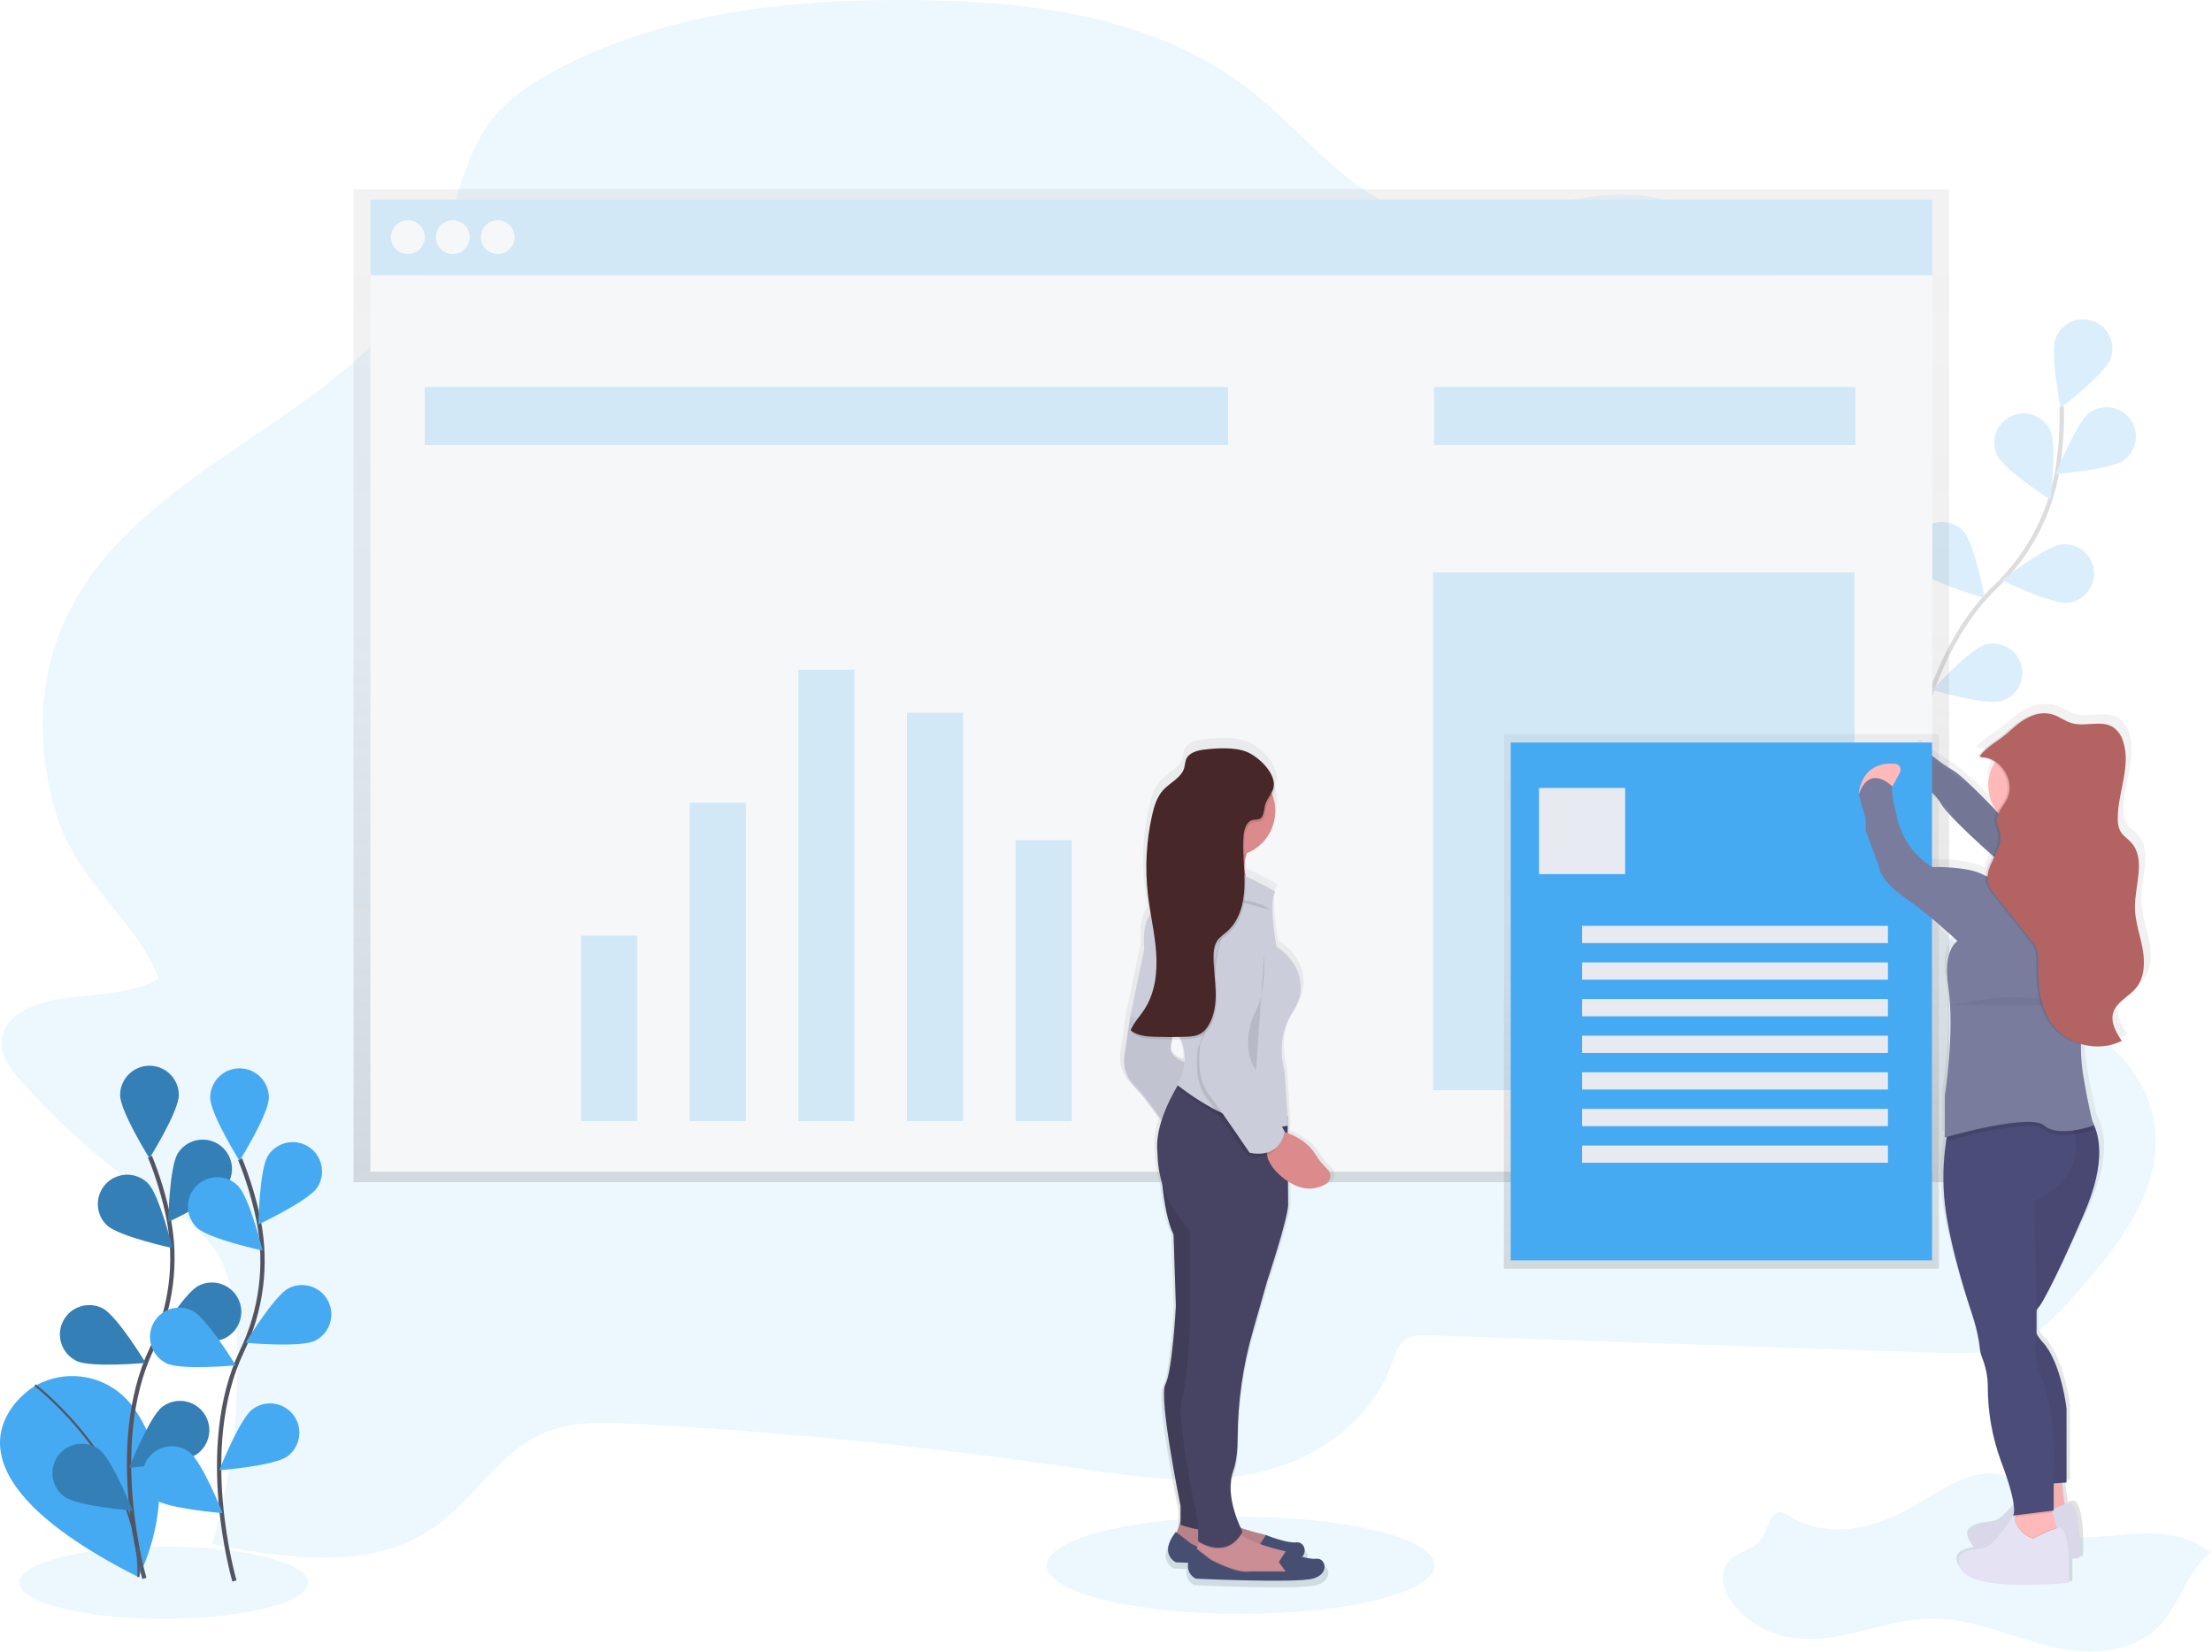 <?xml version="1.0" encoding="UTF-8"?>
<svg width="1027px" height="767px" viewBox="0 0 1027 767" version="1.1" xmlns="http://www.w3.org/2000/svg" xmlns:xlink="http://www.w3.org/1999/xlink">
    <!-- Generator: Sketch 51 (57462) - http://www.bohemiancoding.com/sketch -->
    <title>undraw_organize_resume_utk5</title>
    <desc>Created with Sketch.</desc>
    <defs>
        <linearGradient x1="50%" y1="100%" x2="50%" y2="0%" id="linearGradient-1">
            <stop stop-color="#808080" stop-opacity="0.25" offset="0%"></stop>
            <stop stop-color="#808080" stop-opacity="0.12" offset="54%"></stop>
            <stop stop-color="#808080" stop-opacity="0.1" offset="100%"></stop>
        </linearGradient>
        <linearGradient x1="49.998%" y1="99.965%" x2="49.998%" y2="0.005%" id="linearGradient-2">
            <stop stop-color="#808080" stop-opacity="0.25" offset="0%"></stop>
            <stop stop-color="#808080" stop-opacity="0.12" offset="54%"></stop>
            <stop stop-color="#808080" stop-opacity="0.1" offset="100%"></stop>
        </linearGradient>
        <linearGradient x1="49.998%" y1="100%" x2="49.998%" y2="2.29022638e-14%" id="linearGradient-3">
            <stop stop-color="#808080" stop-opacity="0.25" offset="0%"></stop>
            <stop stop-color="#808080" stop-opacity="0.12" offset="54%"></stop>
            <stop stop-color="#808080" stop-opacity="0.1" offset="100%"></stop>
        </linearGradient>
        <linearGradient x1="49.993%" y1="100.001%" x2="49.993%" y2="-0.007%" id="linearGradient-4">
            <stop stop-color="#808080" stop-opacity="0.25" offset="0%"></stop>
            <stop stop-color="#808080" stop-opacity="0.12" offset="54%"></stop>
            <stop stop-color="#808080" stop-opacity="0.1" offset="100%"></stop>
        </linearGradient>
    </defs>
    <g id="Page-1" stroke="none" stroke-width="1" fill="none" fill-rule="evenodd">
        <g id="undraw_organize_resume_utk5">
            <path d="M27.66,463.89 C15.66,465.84 0.61,471.42 0.75,484.39 C0.82,490.97 5.19,496.58 9.44,501.39 C27.504,521.974 48.113,540.176 70.77,555.56 C81.59,562.89 93.22,569.9 100.41,581.23 C107.6,592.56 109.41,606.98 109.98,620.7 C111.382,653.184 107.553,685.682 98.64,716.95 C133.87,723.66 173.16,729.54 202.52,708.35 C220.1,695.66 231.99,674.4 251.58,665.6 C264.66,659.72 279.47,660.24 293.73,660.99 C361.23,664.543 428.563,671.21 495.73,680.99 C523.86,685.09 552.53,689.73 580.36,684.43 C608.19,679.13 635.57,661.84 645.83,633.81 C647.41,629.49 648.83,624.67 652.37,622.07 C655.57,619.75 659.76,619.8 663.65,619.94 L898.73,628.02 C911.61,628.46 924.94,628.82 936.73,623.52 C948.16,618.39 956.95,608.52 965.41,598.85 C984.76,576.79 1005.57,549.65 999.88,519.71 C995.33,495.71 974.99,478.94 954.82,467.2 C934.65,455.46 912.4,445.85 897.58,427.08 C875.03,398.51 875.92,357.62 874.52,320.55 C873.244,286.983 869.113,253.586 862.17,220.72 C856.06,191.83 847.55,162.9 831.64,138.5 C815.73,114.1 791.4,94.56 763.88,90.98 C727.94,86.3 691.81,108.72 656.65,99.2 C626.95,91.2 606.51,62.77 581.9,43.07 C538.19,8.07 480.83,0.74 426.6,0.07 C369.1,-0.66 310.08,5.16 258.83,32.16 C247.09,38.34 235.61,45.82 227.48,56.74 C215.02,73.49 212,95.99 203.85,115.57 C171,194.41 64.16,211.41 29.48,289.41 C17.17,317.08 17.29,349.35 26.26,378.41 C35.91,409.68 63.07,426.95 73.84,454.21 C62.25,461.67 41.71,461.6 27.66,463.89 Z" id="Shape" fill="#45AAF2" fill-rule="nonzero" opacity="0.1"></path>
            <g id="Group" opacity="0.2" transform="translate(862, 148)">
                <path d="M23.55,222.92 C23.55,222.92 28.35,159.15 64.39,124.5 C79.599,110.064 89.716,91.084 93.22,70.41 C94.793,60.582 95.462,50.63 95.22,40.68" id="Shape" stroke="#535461" stroke-width="2"></path>
                <path d="M117.84,18.71 C115.18,25.71 94.74,41.32 94.74,41.32 C94.74,41.32 89.74,16.11 92.38,9.08 C95.039,2.047 102.897,-1.499 109.93,1.16 C116.963,3.819 120.509,11.677 117.85,18.71 L117.84,18.71 Z" id="Shape" fill="#45AAF2" fill-rule="nonzero"></path>
                <path d="M124.16,65.62 C118.11,70.08 92.48,72.04 92.48,72.04 C92.48,72.04 101.97,48.15 108.02,43.69 C111.936,40.807 117.092,40.232 121.547,42.181 C126.001,44.131 129.078,48.309 129.617,53.141 C130.156,57.974 128.076,62.727 124.16,65.61 L124.16,65.62 Z" id="Shape" fill="#45AAF2" fill-rule="nonzero"></path>
                <path d="M98.07,131.84 C90.59,132.63 67.48,121.39 67.48,121.39 C67.48,121.39 87.73,105.56 95.2,104.76 C102.678,103.967 109.382,109.387 110.175,116.865 C110.968,124.343 105.548,131.047 98.07,131.84 Z" id="Shape" fill="#45AAF2" fill-rule="nonzero"></path>
                <path d="M67.05,177.5 C59.81,179.5 35.13,172.37 35.13,172.37 C35.13,172.37 52.41,153.37 59.65,151.3 C64.33,149.978 69.36,151.253 72.845,154.646 C76.33,158.038 77.74,163.032 76.545,167.746 C75.35,172.46 71.73,176.178 67.05,177.5 Z" id="Shape" fill="#45AAF2" fill-rule="nonzero"></path>
                <path d="M65.23,63.3 C68.42,70.11 90,84.07 90,84.07 C90,84.07 93.07,58.55 89.88,51.74 C87.815,47.337 83.558,44.37 78.712,43.956 C73.866,43.543 69.168,45.746 66.387,49.736 C63.606,53.726 63.165,58.897 65.23,63.3 Z" id="Shape" fill="#45AAF2" fill-rule="nonzero"></path>
                <path d="M29.62,117.16 C34.7,122.7 59.47,129.57 59.47,129.57 C59.47,129.57 54.76,104.3 49.68,98.76 C44.599,93.218 35.987,92.844 30.445,97.925 C24.903,103.006 24.529,111.618 29.61,117.16 L29.62,117.16 Z" id="Shape" fill="#45AAF2" fill-rule="nonzero"></path>
                <path d="M2.2,174.25 C6.27,180.57 29.53,191.52 29.53,191.52 C29.53,191.52 29.16,165.82 25.09,159.52 C21.017,153.199 12.591,151.377 6.27,155.45 C-0.051,159.523 -1.873,167.949 2.2,174.27 L2.2,174.25 Z" id="Shape" fill="#45AAF2" fill-rule="nonzero"></path>
            </g>
            <polygon id="Shape" fill="url(#linearGradient-1)" fill-rule="nonzero" points="164.14 87.83 164.14 123.8 164.14 548.83 904.94 548.83 904.94 123.8 904.94 87.83"></polygon>
            <rect id="Rectangle-path" fill="#F6F7F9" fill-rule="nonzero" x="171.97" y="92.7" width="725.15" height="35.21"></rect>
            <g id="Group" opacity="0.2" transform="translate(171, 92)" fill="#45AAF2" fill-rule="nonzero">
                <rect id="Rectangle-path" x="0.97" y="0.7" width="725.15" height="35.21"></rect>
            </g>
            <rect id="Rectangle-path" fill="#F6F7F9" fill-rule="nonzero" x="171.97" y="127.91" width="725.15" height="416.05"></rect>
            <circle id="Oval" fill="#F6F7F9" fill-rule="nonzero" cx="189.36" cy="110.09" r="7.83"></circle>
            <circle id="Oval" fill="#F6F7F9" fill-rule="nonzero" cx="210.22" cy="110.09" r="7.83"></circle>
            <circle id="Oval" fill="#F6F7F9" fill-rule="nonzero" cx="231.09" cy="110.09" r="7.83"></circle>
            <g id="Group" opacity="0.2" transform="translate(197, 179)" fill="#45AAF2" fill-rule="nonzero">
                <rect id="Rectangle-path" x="0.18" y="0.65" width="373.01" height="26.95"></rect>
            </g>
            <g id="Group" opacity="0.2" transform="translate(665, 179)" fill="#45AAF2" fill-rule="nonzero">
                <rect id="Rectangle-path" x="0.83" y="0.65" width="195.63" height="26.95"></rect>
            </g>
            <g id="Group" opacity="0.2" transform="translate(269, 310)" fill="#45AAF2" fill-rule="nonzero">
                <rect id="Rectangle-path" x="0.78" y="124.41" width="26.08" height="86.08"></rect>
                <rect id="Rectangle-path" x="51.21" y="62.67" width="26.08" height="147.81"></rect>
                <rect id="Rectangle-path" x="101.64" y="0.94" width="26.08" height="209.54"></rect>
                <rect id="Rectangle-path" x="152.07" y="20.94" width="26.08" height="189.55"></rect>
                <rect id="Rectangle-path" x="202.5" y="80.06" width="26.08" height="130.42"></rect>
            </g>
            <g id="Group" opacity="0.2" transform="translate(665, 265)" fill="#45AAF2" fill-rule="nonzero">
                <rect id="Rectangle-path" x="0.4" y="0.73" width="195.63" height="240.41"></rect>
            </g>
            <path d="M997.85,436.8 C996.6,430.44 994.2,424.22 994.14,417.74 C994.05,407.22 999.65,395 992.29,387.23 C990.61,385.46 988.36,384.14 987.11,382.07 C986.166,380.28 985.717,378.271 985.81,376.25 C985.69,363.98 992.45,351.52 988.4,339.89 C987.609,337.281 985.978,335.006 983.76,333.42 C981.42,331.9 978.76,331.61 975.89,331.66 C973.3,331.66 970.57,331.95 967.89,332 C966.374,332.001 964.864,331.803 963.4,331.41 C960.3,330.53 957.67,328.5 954.6,327.5 C952.987,326.977 951.294,326.743 949.6,326.81 C942.88,326.59 936.74,331.06 931.96,335.39 C929.576,337.396 927.053,339.231 924.41,340.88 C924.81,340.6 915.08,347.28 918.74,347.35 C921.355,347.427 923.883,348.307 925.98,349.87 C921.443,356.87 921.845,365.977 926.98,372.55 C925.39,370.99 923.63,369.28 921.83,367.55 C916.47,362.28 908.98,355.21 905.46,353.28 C899.67,350.17 891.4,343.41 891.4,343.41 C891.4,343.41 880.65,349.41 883.96,357.74 C885.539,358.229 887.08,358.834 888.57,359.55 C888.571,360.657 888.785,361.754 889.2,362.78 C892.6,363.853 895.819,365.431 898.75,367.46 C899.081,367.92 899.388,368.398 899.67,368.89 C901.1,371.39 905.55,375.94 910.99,381 C914.81,384.83 919.84,389.41 924.85,393.82 C923.34,396.82 921.75,399.82 921.47,402.82 C921.084,402.668 920.707,402.494 920.34,402.3 C912.9,398.3 895.54,398.72 895.54,398.72 C895.54,398.72 881.07,391.16 878.18,374.05 C878.18,374.05 875.29,363.7 876.11,360.92 L876.06,360.92 L876.43,360.84 L879.9,354.55 C880.344,353.716 880.333,352.713 879.872,351.888 C879.411,351.064 878.563,350.529 877.62,350.47 C860.7,348.95 859.9,364.47 859.9,364.47 L860.05,364.47 L860,364.6 C862.07,374.55 863.72,373.75 863.31,381.71 L869.92,399.22 C869.92,399.22 870.33,405.22 882.32,413.15 C894.31,421.08 907.95,433.45 907.95,433.45 C907.95,433.45 900.72,437.23 903.4,454.54 C906.68,475.7 901.75,505.88 901.75,505.88 L901.75,525.38 L902.67,525.13 C902.55,525.78 902.44,526.47 902.32,527.22 C900.794,537.019 900.602,546.98 901.75,556.83 C904.23,577.53 914.15,605.83 914.15,605.83 C914.15,605.83 917.87,615.78 918.7,623.74 C918.831,625.316 919.188,626.865 919.76,628.34 C921.624,632.708 922.609,637.401 922.66,642.15 C922.624,654.079 924.783,665.913 929.03,677.06 C933.22,687.7 934.78,693.94 935.24,697.58 C932.24,701.46 928.38,705.69 925.31,706.11 C919.52,706.91 908.36,707.7 915.8,717.25 C916.058,717.579 916.346,717.884 916.66,718.16 C911.01,719.06 904.8,721.04 910.84,728.79 C918.28,738.34 962.09,733.96 962.09,733.96 C962.09,733.96 962.37,728.65 962.09,722.82 C965.16,722.61 967.09,722.42 967.09,722.42 C967.09,722.42 968.33,699.34 962.96,696.55 C961.967,696.658 960.993,696.893 960.06,697.25 C959.48,694.06 959.06,690.09 958.76,687.16 L960.89,687 L960.89,686.84 L961.02,686.84 L961.02,652.06 C961.02,652.06 958.54,630.57 949.45,621.06 C948.281,619.862 947.273,618.518 946.45,617.06 L946.33,616.81 C946.39,614.09 946.39,610.42 946.33,606.21 L946.46,605.98 C946.62,605.72 946.78,605.49 946.93,605.28 C947.14,605 947.367,604.733 947.61,604.48 L947.74,604.31 C947.74,604.31 952.74,598.31 969.65,560.53 C979.98,537.47 977.25,524.53 973.55,517.86 C972.77,514.86 971.14,508.14 969.1,496.63 C968.264,491.745 967.866,486.796 967.91,481.84 C970.473,482.48 973.109,482.776 975.75,482.72 C979.895,482.813 984.004,481.936 987.75,480.16 C985.05,476.22 982.23,471.6 983.59,467.07 C985.13,461.91 991.23,459.54 994.75,455.38 C998.99,450.35 999.1,443.17 997.85,436.8 Z" id="Shape" fill="url(#linearGradient-2)" fill-rule="nonzero"></path>
            <path d="M893.11,347.66 C893.11,347.66 882.85,353.58 886.01,361.87 C886.01,361.87 896.67,365.03 901.01,372.92 C905.35,380.81 938.9,409.23 938.9,409.23 L963.4,397 C963.4,397 954.89,385.64 927.97,377.7 C927.97,377.7 912.1,360.7 906.57,357.53 C901.04,354.36 893.11,347.66 893.11,347.66 Z" id="Shape" fill="#797C9C" fill-rule="nonzero"></path>
            <path d="M898.11,352.66 C898.11,352.66 887.85,358.58 891.01,366.87 C891.01,366.87 901.67,370.03 906.01,377.92 C910.35,385.81 943.9,414.23 943.9,414.23 L968.4,402 C968.4,402 959.89,390.64 932.97,382.7 C932.97,382.7 917.1,365.7 911.57,362.53 C906.04,359.36 898.11,352.66 898.11,352.66 Z" id="Shape" fill="#000000" fill-rule="nonzero" opacity="0.05"></path>
            <path d="M15.62,643.82 C15.62,643.82 -42.04,678.61 64.25,732.17 C64.25,732.17 87.67,688.69 61.78,653.24 C51.376,638.939 31.92,634.677 16.49,643.32 L15.62,643.82 Z" id="Shape" fill="#45AAF2" fill-rule="nonzero"></path>
            <path d="M16.28,643.08 C16.28,643.08 65.63,680.83 64.28,732.16" id="Shape" stroke="#535461"></path>
            <path d="M67.04,732.8 C67.04,732.8 48.97,671.41 70.4,626.3 C79.522,607.419 82.273,586.088 78.24,565.51 C76.247,555.757 73.365,546.207 69.63,536.98" id="Shape" stroke="#535461" stroke-width="2"></path>
            <ellipse id="Oval" fill="#45AAF2" fill-rule="nonzero" opacity="0.1" cx="76" cy="734.75" rx="67" ry="16.75"></ellipse>
            <path d="M83.01,508.41 C83.01,515.93 69.4,537.73 69.4,537.73 C69.4,537.73 55.79,515.93 55.79,508.41 C55.79,500.891 61.886,494.795 69.405,494.795 C76.924,494.795 83.02,500.891 83.02,508.41 L83.01,508.41 Z" id="Shape" fill="#45AAF2" fill-rule="nonzero"></path>
            <path d="M105.51,550.09 C101.42,556.4 78.15,567.3 78.15,567.3 C78.15,567.3 78.57,541.6 82.66,535.3 C85.304,531.218 89.924,528.857 94.781,529.106 C99.638,529.354 103.993,532.175 106.206,536.506 C108.419,540.836 108.154,546.018 105.51,550.1 L105.51,550.09 Z" id="Shape" fill="#45AAF2" fill-rule="nonzero"></path>
            <path d="M104.53,621.25 C97.82,624.64 72.22,622.25 72.22,622.25 C72.22,622.25 85.56,600.25 92.27,596.89 C98.983,593.504 107.169,596.202 110.555,602.915 C113.941,609.628 111.243,617.814 104.53,621.2 L104.53,621.25 Z" id="Shape" fill="#45AAF2" fill-rule="nonzero"></path>
            <path d="M91.66,674.93 C85.66,679.4 59.99,681.42 59.99,681.42 C59.99,681.42 69.42,657.51 75.47,653.04 C79.38,650.148 84.536,649.562 88.996,651.502 C93.456,653.442 96.542,657.615 97.091,662.447 C97.641,667.279 95.57,672.038 91.66,674.93 Z" id="Shape" fill="#45AAF2" fill-rule="nonzero"></path>
            <path d="M49.57,568.76 C54.96,574 80.09,579.43 80.09,579.43 C80.09,579.43 73.94,554.43 68.54,549.23 C65.051,545.836 60.017,544.561 55.333,545.885 C50.65,547.21 47.028,550.932 45.833,555.65 C44.638,560.369 46.051,565.366 49.54,568.76 L49.57,568.76 Z" id="Shape" fill="#45AAF2" fill-rule="nonzero"></path>
            <path d="M35.31,631.73 C42.02,635.12 67.62,632.73 67.62,632.73 C67.62,632.73 54.28,610.73 47.57,607.37 C40.857,603.984 32.671,606.682 29.285,613.395 C25.899,620.108 28.597,628.294 35.31,631.68 L35.31,631.73 Z" id="Shape" fill="#45AAF2" fill-rule="nonzero"></path>
            <path d="M29.86,694.83 C35.86,699.3 61.53,701.32 61.53,701.32 C61.53,701.32 52.1,677.41 46.05,672.94 C40.005,668.469 31.481,669.745 27.01,675.79 C22.539,681.835 23.815,690.359 29.86,694.83 Z" id="Shape" fill="#45AAF2" fill-rule="nonzero"></path>
            <path d="M83.01,508.41 C83.01,515.93 69.4,537.73 69.4,537.73 C69.4,537.73 55.79,515.93 55.79,508.41 C55.79,500.891 61.886,494.795 69.405,494.795 C76.924,494.795 83.02,500.891 83.02,508.41 L83.01,508.41 Z" id="Shape" fill="#000000" fill-rule="nonzero" opacity="0.25"></path>
            <path d="M105.51,550.09 C101.42,556.4 78.15,567.3 78.15,567.3 C78.15,567.3 78.57,541.6 82.66,535.3 C85.304,531.218 89.924,528.857 94.781,529.106 C99.638,529.354 103.993,532.175 106.206,536.506 C108.419,540.836 108.154,546.018 105.51,550.1 L105.51,550.09 Z" id="Shape" fill="#000000" fill-rule="nonzero" opacity="0.25"></path>
            <path d="M104.53,621.25 C97.82,624.64 72.22,622.25 72.22,622.25 C72.22,622.25 85.56,600.25 92.27,596.89 C98.983,593.504 107.169,596.202 110.555,602.915 C113.941,609.628 111.243,617.814 104.53,621.2 L104.53,621.25 Z" id="Shape" fill="#000000" fill-rule="nonzero" opacity="0.25"></path>
            <path d="M91.66,674.93 C85.66,679.4 59.99,681.42 59.99,681.42 C59.99,681.42 69.42,657.51 75.47,653.04 C79.38,650.148 84.536,649.562 88.996,651.502 C93.456,653.442 96.542,657.615 97.091,662.447 C97.641,667.279 95.57,672.038 91.66,674.93 Z" id="Shape" fill="#000000" fill-rule="nonzero" opacity="0.25"></path>
            <path d="M49.57,568.76 C54.96,574 80.09,579.43 80.09,579.43 C80.09,579.43 73.94,554.43 68.54,549.23 C65.051,545.836 60.017,544.561 55.333,545.885 C50.65,547.21 47.028,550.932 45.833,555.65 C44.638,560.369 46.051,565.366 49.54,568.76 L49.57,568.76 Z" id="Shape" fill="#000000" fill-rule="nonzero" opacity="0.25"></path>
            <path d="M35.31,631.73 C42.02,635.12 67.62,632.73 67.62,632.73 C67.62,632.73 54.28,610.73 47.57,607.37 C40.857,603.984 32.671,606.682 29.285,613.395 C25.899,620.108 28.597,628.294 35.31,631.68 L35.31,631.73 Z" id="Shape" fill="#000000" fill-rule="nonzero" opacity="0.25"></path>
            <path d="M29.86,694.83 C35.86,699.3 61.53,701.32 61.53,701.32 C61.53,701.32 52.1,677.41 46.05,672.94 C40.005,668.469 31.481,669.745 27.01,675.79 C22.539,681.835 23.815,690.359 29.86,694.83 Z" id="Shape" fill="#000000" fill-rule="nonzero" opacity="0.25"></path>
            <path d="M108.85,733.97 C108.85,733.97 90.78,672.62 112.24,627.47 C121.362,608.589 124.113,587.258 120.08,566.68 C118.087,556.927 115.205,547.377 111.47,538.15" id="Shape" stroke="#535461" stroke-width="2"></path>
            <path d="M124.82,509.61 C124.82,517.13 111.21,538.93 111.21,538.93 C111.21,538.93 97.6,517.13 97.6,509.61 C97.6,502.091 103.696,495.995 111.215,495.995 C118.734,495.995 124.83,502.091 124.83,509.61 L124.82,509.61 Z" id="Shape" fill="#45AAF2" fill-rule="nonzero"></path>
            <path d="M147.33,551.25 C143.24,557.56 119.97,568.46 119.97,568.46 C119.97,568.46 120.39,542.76 124.48,536.46 C128.567,530.15 136.995,528.348 143.305,532.435 C149.615,536.522 151.417,544.95 147.33,551.26 L147.33,551.25 Z" id="Shape" fill="#45AAF2" fill-rule="nonzero"></path>
            <path d="M146.34,622.41 C139.63,625.8 114.03,623.41 114.03,623.41 C114.03,623.41 127.37,601.41 134.08,598.05 C138.431,595.86 143.621,596.158 147.693,598.831 C151.766,601.505 154.102,606.148 153.823,611.011 C153.544,615.875 150.691,620.22 146.34,622.41 Z" id="Shape" fill="#45AAF2" fill-rule="nonzero"></path>
            <path d="M133.47,676.1 C127.47,680.57 101.8,682.59 101.8,682.59 C101.8,682.59 111.23,658.68 117.28,654.21 C121.19,651.318 126.346,650.732 130.806,652.672 C135.266,654.612 138.352,658.785 138.901,663.617 C139.451,668.449 137.38,673.208 133.47,676.1 Z" id="Shape" fill="#45AAF2" fill-rule="nonzero"></path>
            <path d="M91.4,569.92 C96.79,575.16 121.92,580.59 121.92,580.59 C121.92,580.59 115.77,555.59 110.37,550.39 C106.881,546.996 101.847,545.721 97.163,547.045 C92.48,548.37 88.858,552.092 87.663,556.81 C86.468,561.529 87.881,566.526 91.37,569.92 L91.4,569.92 Z" id="Shape" fill="#45AAF2" fill-rule="nonzero"></path>
            <path d="M77.12,632.89 C83.83,636.28 109.43,633.89 109.43,633.89 C109.43,633.89 96.09,611.89 89.38,608.53 C82.667,605.144 74.481,607.842 71.095,614.555 C67.709,621.268 70.407,629.454 77.12,632.84 L77.12,632.89 Z" id="Shape" fill="#45AAF2" fill-rule="nonzero"></path>
            <path d="M71.67,696 C77.67,700.47 103.34,702.49 103.34,702.49 C103.34,702.49 93.91,678.58 87.86,674.11 C81.815,669.639 73.291,670.915 68.82,676.96 C64.349,683.005 65.625,691.529 71.67,696 Z" id="Shape" fill="#45AAF2" fill-rule="nonzero"></path>
            <rect id="Rectangle-path" fill="url(#linearGradient-3)" fill-rule="nonzero" x="698.23" y="340.83" width="201.97" height="248.2"></rect>
            <rect id="Rectangle-path" fill="#45AAF2" fill-rule="nonzero" x="701.4" y="344.73" width="195.63" height="240.41"></rect>
            <rect id="Rectangle-path" fill="#E8EAF1" fill-rule="nonzero" x="714.54" y="365.83" width="40" height="40"></rect>
            <rect id="Rectangle-path" fill="#E8EAF1" fill-rule="nonzero" x="734.54" y="429.83" width="142" height="8"></rect>
            <rect id="Rectangle-path" fill="#E8EAF1" fill-rule="nonzero" x="734.54" y="446.83" width="142" height="8"></rect>
            <rect id="Rectangle-path" fill="#E8EAF1" fill-rule="nonzero" x="734.54" y="463.83" width="142" height="8"></rect>
            <rect id="Rectangle-path" fill="#E8EAF1" fill-rule="nonzero" x="734.54" y="480.83" width="142" height="8"></rect>
            <rect id="Rectangle-path" fill="#E8EAF1" fill-rule="nonzero" x="734.54" y="497.83" width="142" height="8"></rect>
            <rect id="Rectangle-path" fill="#E8EAF1" fill-rule="nonzero" x="734.54" y="514.83" width="142" height="8"></rect>
            <rect id="Rectangle-path" fill="#E8EAF1" fill-rule="nonzero" x="734.54" y="531.83" width="142" height="8"></rect>
            <path d="M800,730.184 C819.272,745.221 842.786,736.071 864.655,737.131 C867.642,737.275 870.817,737.721 873.213,740.321 C875.61,742.922 876.798,747.123 878.442,750.735 C884.571,764.146 897.13,768.456 908.105,766.181 C919.08,763.905 929.142,756.369 939.499,750.639 C957.402,740.718 977.861,736.192 995.522,747.027 C997.14,748.014 998.878,749.158 1000.583,748.76 C1004.456,747.882 1005.611,740.682 1008.316,736.577 C1013.203,729.149 1023.822,731.172 1025.97,721.384 C1027.225,715.653 1024.332,709.778 1021.177,705.866 C1009.095,690.889 991.844,688.421 976.049,690.733 C960.255,693.044 944.728,699.413 928.853,699.437 C909.072,699.437 889.961,689.661 870.374,685.652 C856.808,682.883 842,683.245 829.28,691.395 C815.492,700.207 812.458,720.06 800,730.184 Z" id="Shape" fill="#45AAF2" fill-rule="nonzero" opacity="0.1" transform="translate(913.135, 725.427) scale(-1, -1) translate(-913.135, -725.427) "></path>
            <path d="M957.05,684.3 C957.05,684.3 958.23,701.66 960.21,703.64 C962.19,705.62 942.45,706.8 942.45,706.8 L945.21,684.3 L957.05,684.3 Z" id="Shape" fill="#FFB9B9" fill-rule="nonzero"></path>
            <path d="M957.05,684.3 C957.05,684.3 958.23,701.66 960.21,703.64 C962.19,705.62 942.45,706.8 942.45,706.8 L945.21,684.3 L957.05,684.3 Z" id="Shape" fill="#000000" fill-rule="nonzero" opacity="0.05"></path>
            <path d="M961.4,697.72 C961.4,697.72 958.64,697.72 948.77,702.85 C948.77,702.85 942.06,701.67 939.3,692.19 C939.3,692.19 931.01,706.4 925.49,707.19 C919.97,707.98 909.31,708.77 916.41,718.24 C923.51,727.71 965.35,723.37 965.35,723.37 C965.35,723.37 966.52,700.48 961.4,697.72 Z" id="Shape" fill="#E4E2F3" fill-rule="nonzero"></path>
            <path d="M961.4,697.72 C961.4,697.72 958.64,697.72 948.77,702.85 C948.77,702.85 942.06,701.67 939.3,692.19 C939.3,692.19 931.01,706.4 925.49,707.19 C919.97,707.98 909.31,708.77 916.41,718.24 C923.51,727.71 965.35,723.37 965.35,723.37 C965.35,723.37 966.52,700.48 961.4,697.72 Z" id="Shape" fill="#000000" fill-rule="nonzero" opacity="0.05"></path>
            <path d="M955.47,711.14 L952.71,718.64 L934.56,713.51 L935.56,706.07 L935.81,704.27 L936.5,699.27 C936.5,699.27 951.89,695.32 951.89,697.27 C952.094,698.898 952.428,700.506 952.89,702.08 C953.52,704.51 954.31,707.27 954.89,709.08 C955.23,710.35 955.47,711.14 955.47,711.14 Z" id="Shape" fill="#FFB9B9" fill-rule="nonzero"></path>
            <path d="M945.56,608.21 C943.551,611.601 943.551,615.819 945.56,619.21 C946.336,620.635 947.29,621.956 948.4,623.14 C957.08,632.61 959.45,653.92 959.45,653.92 L959.45,688.25 L953.53,688.7 L944.06,689.43 L929.85,631.02 C929.85,631.02 921.56,588.4 925.51,580.9 C929.46,573.4 933.01,526.44 933.01,526.44 L936.29,523.05 L944.06,515 L966.56,515 C968.36,516.29 969.855,517.959 970.94,519.89 C974.72,526.14 978.11,539.14 967.75,563.14 C951.57,600.63 946.83,606.55 946.83,606.55 C946.344,607.053 945.918,607.61 945.56,608.21 Z" id="Shape" fill="#4C4C78" fill-rule="nonzero"></path>
            <path d="M945.69,608.04 C943.681,611.431 943.681,615.649 945.69,619.04 C946.466,620.465 947.42,621.786 948.53,622.97 C957.21,632.44 959.58,653.75 959.58,653.75 L959.58,688.08 L953.66,688.53 L944.19,689.26 L929.98,630.85 C929.98,630.85 921.69,588.23 925.64,580.73 C929.59,573.23 933.14,526.27 933.14,526.27 L936.42,522.88 L944.19,514.83 L966.69,514.83 C968.49,516.12 969.985,517.789 971.07,519.72 C974.85,525.97 978.24,538.97 967.88,562.97 C951.7,600.46 946.96,606.38 946.96,606.38 C946.474,606.883 946.048,607.44 945.69,608.04 Z" id="Shape" fill="#000000" fill-rule="nonzero" opacity="0.05"></path>
            <path d="M952.93,702.13 L935.84,704.27 L936.53,699.27 C936.53,699.27 951.92,695.32 951.92,697.27 C952.125,698.915 952.462,700.54 952.93,702.13 Z" id="Shape" fill="#000000" fill-rule="nonzero" opacity="0.1"></path>
            <path d="M944.4,557.62 C944.4,557.62 945.4,588.69 945.54,608.21 C945.54,612.63 945.54,616.45 945.54,619.21 C945.563,620.66 945.455,622.109 945.22,623.54 C944.04,627.09 946.4,634.98 946.4,634.98 C952.322,650.577 954.746,667.284 953.5,683.92 L953.5,701.28 L934.56,703.65 C934.56,703.65 937.72,701.28 929.03,678.39 C924.967,667.301 922.905,655.579 922.94,643.77 C922.894,639.069 921.954,634.42 920.17,630.07 C919.627,628.604 919.291,627.069 919.17,625.51 C918.38,617.62 914.83,607.75 914.83,607.75 C914.83,607.75 905.36,579.75 902.99,559.21 C901.896,549.441 902.08,539.571 903.54,529.85 C903.888,527.381 904.362,524.931 904.96,522.51 C904.96,522.51 943.54,498.23 958.11,515.01 C959.513,516.653 960.626,518.523 961.4,520.54 C962.2,522.531 962.822,524.589 963.26,526.69 C967.79,548.94 944.4,557.62 944.4,557.62 Z" id="Shape" fill="#4C4C78" fill-rule="nonzero"></path>
            <circle id="Oval" fill="#FFB9B9" fill-rule="nonzero" cx="943.23" cy="364.64" r="20.13"></circle>
            <path d="M932.18,377.26 C932.18,377.26 940.47,400.54 932.18,412.78 C923.89,425.02 958.62,421.07 958.62,421.07 L972.04,404.89 C972.04,404.89 956.25,404.89 955.46,377.26 C954.67,349.63 932.18,377.26 932.18,377.26 Z" id="Shape" fill="#FFB9B9" fill-rule="nonzero"></path>
            <path d="M972.04,524.47 C969.18,525.459 966.239,526.195 963.25,526.67 C958.34,527.43 952.54,527.46 949.15,524.47 C947.15,522.7 942.15,522.47 936.24,523.05 C923.71,524.25 906.76,528.92 903.52,529.84 C903.868,527.371 904.342,524.921 904.94,522.5 C904.94,522.5 943.52,498.22 958.09,515 L966.51,515 C968.31,516.29 969.805,517.959 970.89,519.89 C971.62,523.03 972.04,524.47 972.04,524.47 Z" id="Shape" fill="#000000" fill-rule="nonzero" opacity="0.1"></path>
            <path d="M955.47,711.14 L952.71,718.64 L934.56,713.51 L935.56,706.07 C938.68,712.97 944,713.91 944,713.91 C947.466,711.993 951.101,710.399 954.86,709.15 C955.23,710.35 955.47,711.14 955.47,711.14 Z" id="Shape" fill="#000000" fill-rule="nonzero" opacity="0.1"></path>
            <path d="M956.65,709.17 C956.65,709.17 953.89,709.17 944.02,714.3 C944.02,714.3 937.31,713.12 934.55,703.64 C934.55,703.64 926.26,717.85 920.74,718.64 C915.22,719.43 904.56,720.22 911.66,729.69 C918.76,739.16 960.6,734.82 960.6,734.82 C960.6,734.82 961.78,711.93 956.65,709.17 Z" id="Shape" fill="#E4E2F3" fill-rule="nonzero"></path>
            <path d="M863.02,368.49 C863.02,368.49 863.79,353.12 879.94,354.62 C880.846,354.712 881.649,355.245 882.085,356.045 C882.521,356.845 882.534,357.808 882.12,358.62 L878.81,364.85 L863.02,368.49 Z" id="Shape" fill="#FFB9B9" fill-rule="nonzero"></path>
            <path d="M956.26,409.62 C956.26,409.62 936.92,406.46 931.79,402.52 C931.79,402.52 927.84,410.02 920.74,406.07 C913.64,402.12 897.06,402.52 897.06,402.52 C888.266,397.133 882.223,388.214 880.48,378.05 C880.48,378.05 877.72,367.79 878.48,365.05 C878.48,365.05 868.22,354.39 863.09,368.6 C865.09,378.47 866.64,377.68 866.25,385.6 L872.56,402.96 C872.56,402.96 872.95,408.88 884.4,416.77 C895.85,424.66 908.87,436.9 908.87,436.9 C908.87,436.9 901.96,440.65 904.53,457.82 C907.67,478.82 902.95,508.73 902.95,508.73 L902.95,528.07 C902.95,528.07 942.42,516.63 949.12,522.54 C955.82,528.45 972.01,522.54 972.01,522.54 C972.01,522.54 970.01,515.83 967.27,499.65 C964.53,483.47 967.66,467.65 967.66,467.65 C967.66,467.65 977.92,440.42 982.66,429.37 C987.4,418.32 979.11,403.37 970.82,397.8 C962.53,392.23 959.45,395.59 959.45,395.59 C959.45,395.59 974.02,406.07 956.26,409.62 Z" id="Shape" fill="#797C9C" fill-rule="nonzero"></path>
            <path d="M905.55,466.63 C905.55,466.63 908.7,465.87 924.48,463.5 C940.26,461.13 967.89,466.66 967.89,466.66" id="Shape" fill="#000000" fill-rule="nonzero" opacity="0.05"></path>
            <path d="M919.19,351.6 C928.19,351.79 934.85,362.89 930.86,370.9 C929.11,374.42 925.72,377.52 926.07,381.43 C926.23,383.21 927.18,384.82 927.59,386.56 C929.48,394.56 919.91,402.05 922.1,409.95 C922.848,412.068 924.01,414.016 925.52,415.68 L942.14,436.62 C943.149,437.772 943.985,439.066 944.62,440.46 C945.253,442.445 945.498,444.533 945.34,446.61 C945.26,456.61 945.91,467.34 951.81,475.45 C958.9,485.19 973.35,488.69 984.1,483.26 C981.52,479.35 978.83,474.77 980.1,470.26 C981.57,465.15 987.39,462.79 990.75,458.67 C994.81,453.67 994.91,446.57 993.75,440.26 C992.59,433.95 990.26,427.78 990.21,421.36 C990.13,410.93 995.47,398.81 988.44,391.11 C986.83,389.35 984.69,388.05 983.49,385.99 C982.586,384.202 982.159,382.211 982.25,380.21 C982.14,368.05 988.59,355.68 984.72,344.15 C983.982,341.584 982.427,339.33 980.29,337.73 C974.81,334.04 967.21,337.62 960.87,335.73 C957.87,334.86 955.4,332.84 952.47,331.85 C944.57,329.18 937.26,334.54 931.8,339.68 C929.53,341.663 927.12,343.482 924.59,345.12 C924.98,344.91 915.69,351.53 919.19,351.6 Z" id="Shape" fill="#000000" fill-rule="nonzero" opacity="0.1"></path>
            <path d="M920.19,351.6 C929.19,351.79 935.85,362.89 931.86,370.9 C930.11,374.42 926.72,377.52 927.07,381.43 C927.23,383.21 928.18,384.82 928.59,386.56 C930.48,394.56 920.91,402.05 923.1,409.95 C923.848,412.068 925.01,414.016 926.52,415.68 L943.14,436.62 C944.149,437.772 944.985,439.066 945.62,440.46 C946.253,442.445 946.498,444.533 946.34,446.61 C946.26,456.61 946.91,467.34 952.81,475.45 C959.9,485.19 974.35,488.69 985.1,483.26 C982.52,479.35 979.83,474.77 981.1,470.26 C982.57,465.15 988.39,462.79 991.75,458.67 C995.81,453.67 995.91,446.57 994.75,440.26 C993.59,433.95 991.26,427.78 991.21,421.36 C991.13,410.93 996.47,398.81 989.44,391.11 C987.83,389.35 985.69,388.05 984.49,385.99 C983.586,384.202 983.159,382.211 983.25,380.21 C983.14,368.05 989.59,355.68 985.72,344.15 C984.982,341.584 983.427,339.33 981.29,337.73 C975.81,334.04 968.21,337.62 961.87,335.73 C958.87,334.86 956.4,332.84 953.47,331.85 C945.57,329.18 938.26,334.54 932.8,339.68 C930.53,341.663 928.12,343.482 925.59,345.12 C925.98,344.91 916.69,351.53 920.19,351.6 Z" id="Shape" fill="#B36362" fill-rule="nonzero"></path>
            <path d="M618.08,541.95 C615.792,539.811 613.804,537.372 612.17,534.7 C608.71,529.26 602.92,526.33 598.95,524.87 L598.95,523.1 L599.19,523.1 L599.08,521.46 L599.19,521.46 L598.91,517.12 L597.5,495.44 C597.5,495.44 592.4,480.91 601.4,467.61 C610.4,454.31 601.96,441.55 593.5,436.56 C593.5,436.56 589.5,415.49 592.94,410.5 C588.343,407.832 583.602,405.418 578.74,403.27 C578.667,403.01 578.597,402.743 578.53,402.47 C578.44,400.47 578.32,398.54 578.21,396.58 C578.326,395.568 578.513,394.566 578.77,393.58 C578.88,393.17 579,392.75 579.13,392.32 C587.418,389.106 592.896,381.149 592.94,372.26 C592.942,369.72 592.488,367.2 591.6,364.82 C592.039,364.082 592.375,363.288 592.6,362.46 C593.044,360.067 592.565,357.594 591.26,355.54 C589.02,350.54 583.37,345.97 579.26,344.3 C573.39,341.9 564.55,342.47 558.44,343.2 C555.01,343.61 551.09,344.77 549.85,347.94 C549.521,349.141 549.261,350.36 549.07,351.59 C547.79,356.43 542.24,358.69 538.81,362.39 C535.81,365.66 534.45,370.08 533.47,374.39 C530.655,386.74 529.978,399.481 531.47,412.06 C531.82,414.96 532.28,417.84 532.77,420.72 C530.71,423.62 528.85,428.72 529.7,437.72 L522.93,469.88 L520.11,488.73 C519.336,494.079 521.235,499.467 525.19,503.15 C529.51,507.39 534.75,514.56 537.98,519.21 C536.572,523.322 535.875,527.644 535.92,531.99 C535.99,533.99 536.1,535.88 536.24,537.7 C536.53,541.536 537.255,545.327 538.4,549 C539.19,556.74 540.76,566.64 543.82,573 L544.95,606.82 C544.95,606.82 543.26,637.87 539.87,643.97 C536.48,650.07 547.21,701.64 547.21,701.64 L547.21,708.85 L545.4,714.13 L544.95,713.79 C536.48,724.33 544.95,728.21 544.95,728.21 C544.95,728.21 547.25,728.32 550.95,728.46 C550.303,731.493 551.787,734.581 554.56,735.97 C554.56,735.97 602.56,738.19 611.02,735.97 C619.48,733.75 617.23,725.97 612.71,726.54 C610.423,726.62 608.138,726.319 605.95,725.65 C608.59,722.56 606.48,718.37 603.12,718.78 C598.6,719.33 588.44,715.31 588.44,715.31 L588.44,715.38 C588.114,715.257 587.78,715.157 587.44,715.08 C583.665,714.222 579.937,713.17 576.27,711.93 C574.09,707.26 569.07,694.7 572.67,684.93 C574.3,680.53 574.83,674.67 574.83,668.99 C574.916,651.864 577.417,634.837 582.26,618.41 L589.03,595.14 C589.03,595.14 598.63,566.86 599.19,559.14 L599.11,547.82 C607.05,552.93 613.35,551.38 617.38,549.01 C618.604,548.312 619.414,547.063 619.553,545.661 C619.692,544.258 619.143,542.875 618.08,541.95 Z M542.73,483.13 C542.92,482.32 543.08,481.43 543.22,480.5 C544.553,480.5 545.887,480.5 547.22,480.5 C548.872,483.885 549.563,487.659 549.22,491.41 C546.16,490.41 541.58,488.03 542.73,483.13 Z" id="Shape" fill="url(#linearGradient-4)" fill-rule="nonzero"></path>
            <path d="M548.1,706.26 L545.93,712.78 L552.99,719.84 L576.35,725.27 L593.19,723.64 L592.1,717.64 C591.441,715.024 589.377,712.994 586.75,712.38 C579.83,710.75 566.63,707.05 563.85,701.89 L548.1,706.26 Z" id="Shape" fill="#DB8B8B" fill-rule="nonzero"></path>
            <path d="M548.1,706.26 L545.93,712.78 L552.99,719.84 L576.35,725.27 L593.19,723.64 L592.1,717.64 C591.441,715.024 589.377,712.994 586.75,712.38 C579.83,710.75 566.63,707.05 563.85,701.89 L548.1,706.26 Z" id="Shape" fill="#000000" fill-rule="nonzero" opacity="0.1"></path>
            <path d="M587.76,722.02 L584.5,717.67 L587.76,712.67 C587.76,712.67 597.54,716.62 601.88,716.07 C606.22,715.52 608.4,723.13 600.25,725.31 C592.1,727.49 545.92,725.31 545.92,725.31 C545.92,725.31 537.77,721.51 545.92,711.19 L552.98,716.62 C552.98,716.62 564.98,723.14 570.91,722.05 L587.76,722.02 Z" id="Shape" fill="#474463" fill-rule="nonzero"></path>
            <path d="M602.4,731.25 L585.56,732.88 L562.22,727.41 L555.16,720.41 L555.74,718.68 L556.55,716.26 L557.34,713.89 L573.09,709.54 C573.888,710.842 574.981,711.938 576.28,712.74 C581.4,716.24 590.59,718.74 595.98,720.03 C596.207,720.083 596.431,720.15 596.65,720.23 C598.971,721.009 600.734,722.916 601.33,725.29 L602.4,731.25 Z" id="Shape" fill="#DB8B8B" fill-rule="nonzero"></path>
            <path d="M602.4,731.25 L585.56,732.88 L562.22,727.41 L555.16,720.41 L555.74,718.68 L562.23,723.68 C562.23,723.68 574.23,730.2 580.16,729.11 L597,729.11 L593.74,724.76 L596.67,720.24 C598.991,721.019 600.754,722.926 601.35,725.3 L602.4,731.25 Z" id="Shape" fill="#000000" fill-rule="nonzero" opacity="0.1"></path>
            <path d="M596.99,729.62 L593.73,725.27 L596.99,720.27 C596.99,720.27 606.77,724.22 611.11,723.67 C615.45,723.12 617.63,730.73 609.48,732.91 C601.33,735.09 555.15,732.91 555.15,732.91 C555.15,732.91 547,729.11 555.15,718.79 L562.21,724.22 C562.21,724.22 574.21,730.74 580.14,729.65 L596.99,729.62 Z" id="Shape" fill="#474463" fill-rule="nonzero"></path>
            <ellipse id="Oval" fill="#45AAF2" fill-rule="nonzero" opacity="0.1" cx="576" cy="726.75" rx="90" ry="22.5"></ellipse>
            <path d="M583.4,414.53 C583.4,414.53 557.32,417.25 561.13,406.38 C562.191,403.3 562.466,400.003 561.93,396.79 C561.253,392.804 559.677,389.025 557.32,385.74 L581.77,389.54 C580.306,391.99 579.192,394.632 578.46,397.39 C575.55,408.92 583.4,414.53 583.4,414.53 Z" id="Shape" fill="#DB8B8B" fill-rule="nonzero"></path>
            <path d="M538.86,538.41 C538.86,538.41 539.4,561.77 544.86,573.18 L545.95,606.32 C545.95,606.32 544.32,636.74 541.06,642.72 C537.8,648.7 548.12,699.22 548.12,699.22 L548.12,707.91 C548.12,707.91 565.48,714.41 570.4,706.81 L565.51,642.16 L567.68,552.52 L538.86,538.41 Z" id="Shape" fill="#474463" fill-rule="nonzero"></path>
            <path d="M538.86,538.41 C538.86,538.41 539.4,561.77 544.86,573.18 L545.95,606.32 C545.95,606.32 544.32,636.74 541.06,642.72 C537.8,648.7 548.12,699.22 548.12,699.22 L548.12,707.91 C548.12,707.91 565.48,714.41 570.4,706.81 L565.51,642.16 L567.68,552.52 L538.86,538.41 Z" id="Shape" fill="#000000" fill-rule="nonzero" opacity="0.1"></path>
            <path d="M528,463.41 L524.74,472.1 L522.02,490.57 C521.276,495.79 523.097,501.048 526.91,504.69 C533.43,511.21 542.12,524.79 542.12,524.79 L552.44,493.79 C552.44,493.79 542.12,492.16 543.75,485.1 C545.38,478.04 544.84,465 544.84,465 L528,463.41 Z" id="Shape" fill="#CBCDDA" fill-rule="nonzero"></path>
            <path d="M528,462.41 L524.74,471.1 L522.02,489.57 C521.276,494.79 523.097,500.048 526.91,503.69 C533.43,510.21 542.12,523.79 542.12,523.79 L552.44,492.79 C552.44,492.79 542.12,491.16 543.75,484.1 C545.38,477.04 544.84,464 544.84,464 L528,462.41 Z" id="Shape" fill="#000000" fill-rule="nonzero" opacity="0.05"></path>
            <path d="M576.28,712.72 C569.28,723.72 558.47,717.47 556.54,716.23 L557.33,713.86 L573.08,709.51 C573.88,710.816 574.976,711.916 576.28,712.72 Z" id="Shape" fill="#000000" fill-rule="nonzero" opacity="0.1"></path>
            <path d="M598.08,559.58 C597.54,567.19 588.3,594.89 588.3,594.89 L581.79,617.69 C577.12,633.812 574.711,650.505 574.63,667.29 C574.63,672.85 574.12,678.59 572.55,682.9 C568.2,694.9 576.9,711.15 576.9,711.15 C569.29,724.73 556.26,715.5 556.26,715.5 L556.26,706.81 C556.26,706.81 545.94,659.55 548.65,650.31 C551.36,641.07 552.45,616.08 552.45,616.08 L552.45,570.99 C543.746,562.317 538.454,550.803 537.54,538.55 C537.41,536.77 537.31,534.9 537.24,532.96 C536.8,520.7 545.18,506.33 548.45,501.21 C549.24,499.97 549.73,499.28 549.73,499.28 L597.73,518.28 L597.84,518.28 L597.84,520.14 L597.84,524.25 L598.08,559.58 Z" id="Shape" fill="#474463" fill-rule="nonzero"></path>
            <path d="M581.78,389.54 C580.316,391.99 579.202,394.632 578.47,397.39 C573.105,399.43 567.143,399.213 561.94,396.79 C561.263,392.804 559.687,389.025 557.33,385.74 L581.78,389.54 Z" id="Shape" fill="#000000" fill-rule="nonzero" opacity="0.1"></path>
            <circle id="Oval" fill="#DB8B8B" fill-rule="nonzero" cx="570.91" cy="376.5" r="21.19"></circle>
            <path d="M598.08,524.27 L597.85,524.27 C575.07,528.95 546.47,505.21 546.47,505.21 C547.242,503.932 547.91,502.594 548.47,501.21 C549.26,499.97 549.75,499.28 549.75,499.28 L597.75,518.28 L597.87,520.18 L598.08,524.27 Z" id="Shape" fill="#000000" fill-rule="nonzero" opacity="0.1"></path>
            <path d="M592.1,413.98 C592.1,413.98 561.68,395.51 551.9,403.11 L538.32,420.49 C538.32,420.49 529.63,423.21 531.26,440.59 L524.74,472.1 L544.3,476.99 C544.3,476.99 555.71,487.86 546.47,503.61 C546.47,503.61 575.26,527.51 598.08,522.61 L596.4,497.1 C596.4,497.1 591.51,482.98 600.2,469.94 C608.89,456.9 600.74,444.41 592.59,439.52 C592.65,439.52 588.84,418.87 592.1,413.98 Z" id="Shape" fill="#CBCDDA" fill-rule="nonzero"></path>
            <path d="M593.73,524.81 C593.73,524.81 605.14,526.98 610.57,535.68 C612.139,538.292 614.053,540.68 616.26,542.78 C617.264,543.695 617.777,545.031 617.645,546.383 C617.513,547.735 616.752,548.946 615.59,549.65 C611.28,552.24 604.25,553.84 595.37,546.54 C580.15,534.05 593.73,524.81 593.73,524.81 Z" id="Shape" fill="#DB8B8B" fill-rule="nonzero"></path>
            <path d="M576.89,424.31 C576.89,424.31 566.02,423.22 563.31,451.47 C560.6,479.72 556.25,486.24 556.25,486.24 C556.25,486.24 553.53,500.91 560.05,509.6 C566.57,518.29 579.05,536.76 579.05,536.76 C579.05,536.76 592.63,540.56 595.35,526.98 L578.51,495.47 C578.51,495.47 575.79,484.6 582.31,477 C588.83,469.4 593.73,418.87 576.89,424.31 Z" id="Shape" fill="#000000" fill-rule="nonzero" opacity="0.1"></path>
            <path d="M577.98,422.68 C577.98,422.68 567.11,421.59 564.4,449.84 C561.69,478.09 557.34,484.61 557.34,484.61 C557.34,484.61 554.62,499.28 561.14,507.97 C567.66,516.66 580.14,535.13 580.14,535.13 C580.14,535.13 593.72,538.93 596.44,525.35 L579.6,493.84 C579.6,493.84 576.89,482.98 583.4,475.41 C589.91,467.84 594.82,417.24 577.98,422.68 Z" id="Shape" fill="#CBCDDA" fill-rule="nonzero"></path>
            <path d="M586.94,443.05 C586.94,443.05 588.03,459.89 583.14,469.13 C578.25,478.37 578.25,490.32 583.14,496.84" id="Shape" fill="#000000" fill-rule="nonzero" opacity="0.1"></path>
            <path d="M589.66,422.41 C589.66,422.41 585.31,418.06 572.82,417.52 C560.33,416.98 554.89,413.17 554.89,413.17" id="Shape" fill="#000000" fill-rule="nonzero" opacity="0.1"></path>
            <path d="M559.4,349.12 C556.1,349.53 552.33,350.66 551.14,353.76 C550.823,354.938 550.573,356.134 550.39,357.34 C549.16,362.09 543.82,364.34 540.52,367.92 C537.61,371.12 536.33,375.45 535.38,379.68 C532.675,391.789 532.03,404.267 533.47,416.59 C534.53,425.59 536.7,434.47 537.3,443.52 C537.9,452.57 536.8,462.09 531.85,469.69 C529.72,472.96 526.92,475.83 525.41,479.43 C528.53,481.96 532.82,482.32 536.84,482.43 C541.507,482.59 546.173,482.59 550.84,482.43 C553.29,482.35 555.84,482.19 557.97,480.95 C559.534,479.953 560.82,478.577 561.71,476.95 C564.38,472.41 565.06,466.95 564.94,461.7 C564.82,456.45 563.99,451.21 563.94,445.94 C563.89,443.07 564.11,440.03 565.76,437.68 C566.95,435.98 568.76,434.84 570.31,433.47 C576.13,428.32 578.12,420.05 578.31,412.28 C578.5,404.51 577.22,396.73 577.88,388.99 C578.14,385.99 579.27,382.32 582.25,381.73 C583.205,381.691 584.155,381.571 585.09,381.37 C587.48,380.45 587.25,377.08 587.93,374.61 C588.7,371.84 591.06,369.7 591.73,366.9 C593.29,360.33 584.93,352.48 579.45,350.19 C573.82,347.84 565.32,348.41 559.4,349.12 Z" id="Shape" fill="#000000" fill-rule="nonzero" opacity="0.1"></path>
            <path d="M558.9,348.03 C555.6,348.44 551.83,349.57 550.64,352.67 C550.323,353.848 550.073,355.044 549.89,356.25 C548.66,361 543.32,363.25 540.02,366.83 C537.11,370.03 535.83,374.36 534.88,378.59 C532.175,390.699 531.53,403.177 532.97,415.5 C534.03,424.5 536.2,433.38 536.8,442.43 C537.4,451.48 536.3,461 531.35,468.6 C529.22,471.87 526.42,474.74 524.91,478.34 C528.03,480.87 532.32,481.23 536.34,481.34 C541.007,481.5 545.673,481.5 550.34,481.34 C552.79,481.26 555.34,481.1 557.47,479.86 C559.034,478.863 560.32,477.487 561.21,475.86 C563.88,471.32 564.56,465.86 564.44,460.61 C564.32,455.36 563.49,450.12 563.44,444.85 C563.39,441.98 563.61,438.94 565.26,436.59 C566.45,434.89 568.26,433.75 569.81,432.38 C575.63,427.23 577.62,418.96 577.81,411.19 C578,403.42 576.72,395.64 577.38,387.9 C577.64,384.9 578.77,381.23 581.75,380.64 C582.705,380.601 583.655,380.481 584.59,380.28 C586.98,379.36 586.75,375.99 587.43,373.52 C588.2,370.75 590.56,368.61 591.23,365.81 C592.79,359.24 584.43,351.39 578.95,349.1 C573.28,346.75 564.78,347.31 558.9,348.03 Z" id="Shape" fill="#472727" fill-rule="nonzero"></path>
        </g>
    </g>
</svg>
